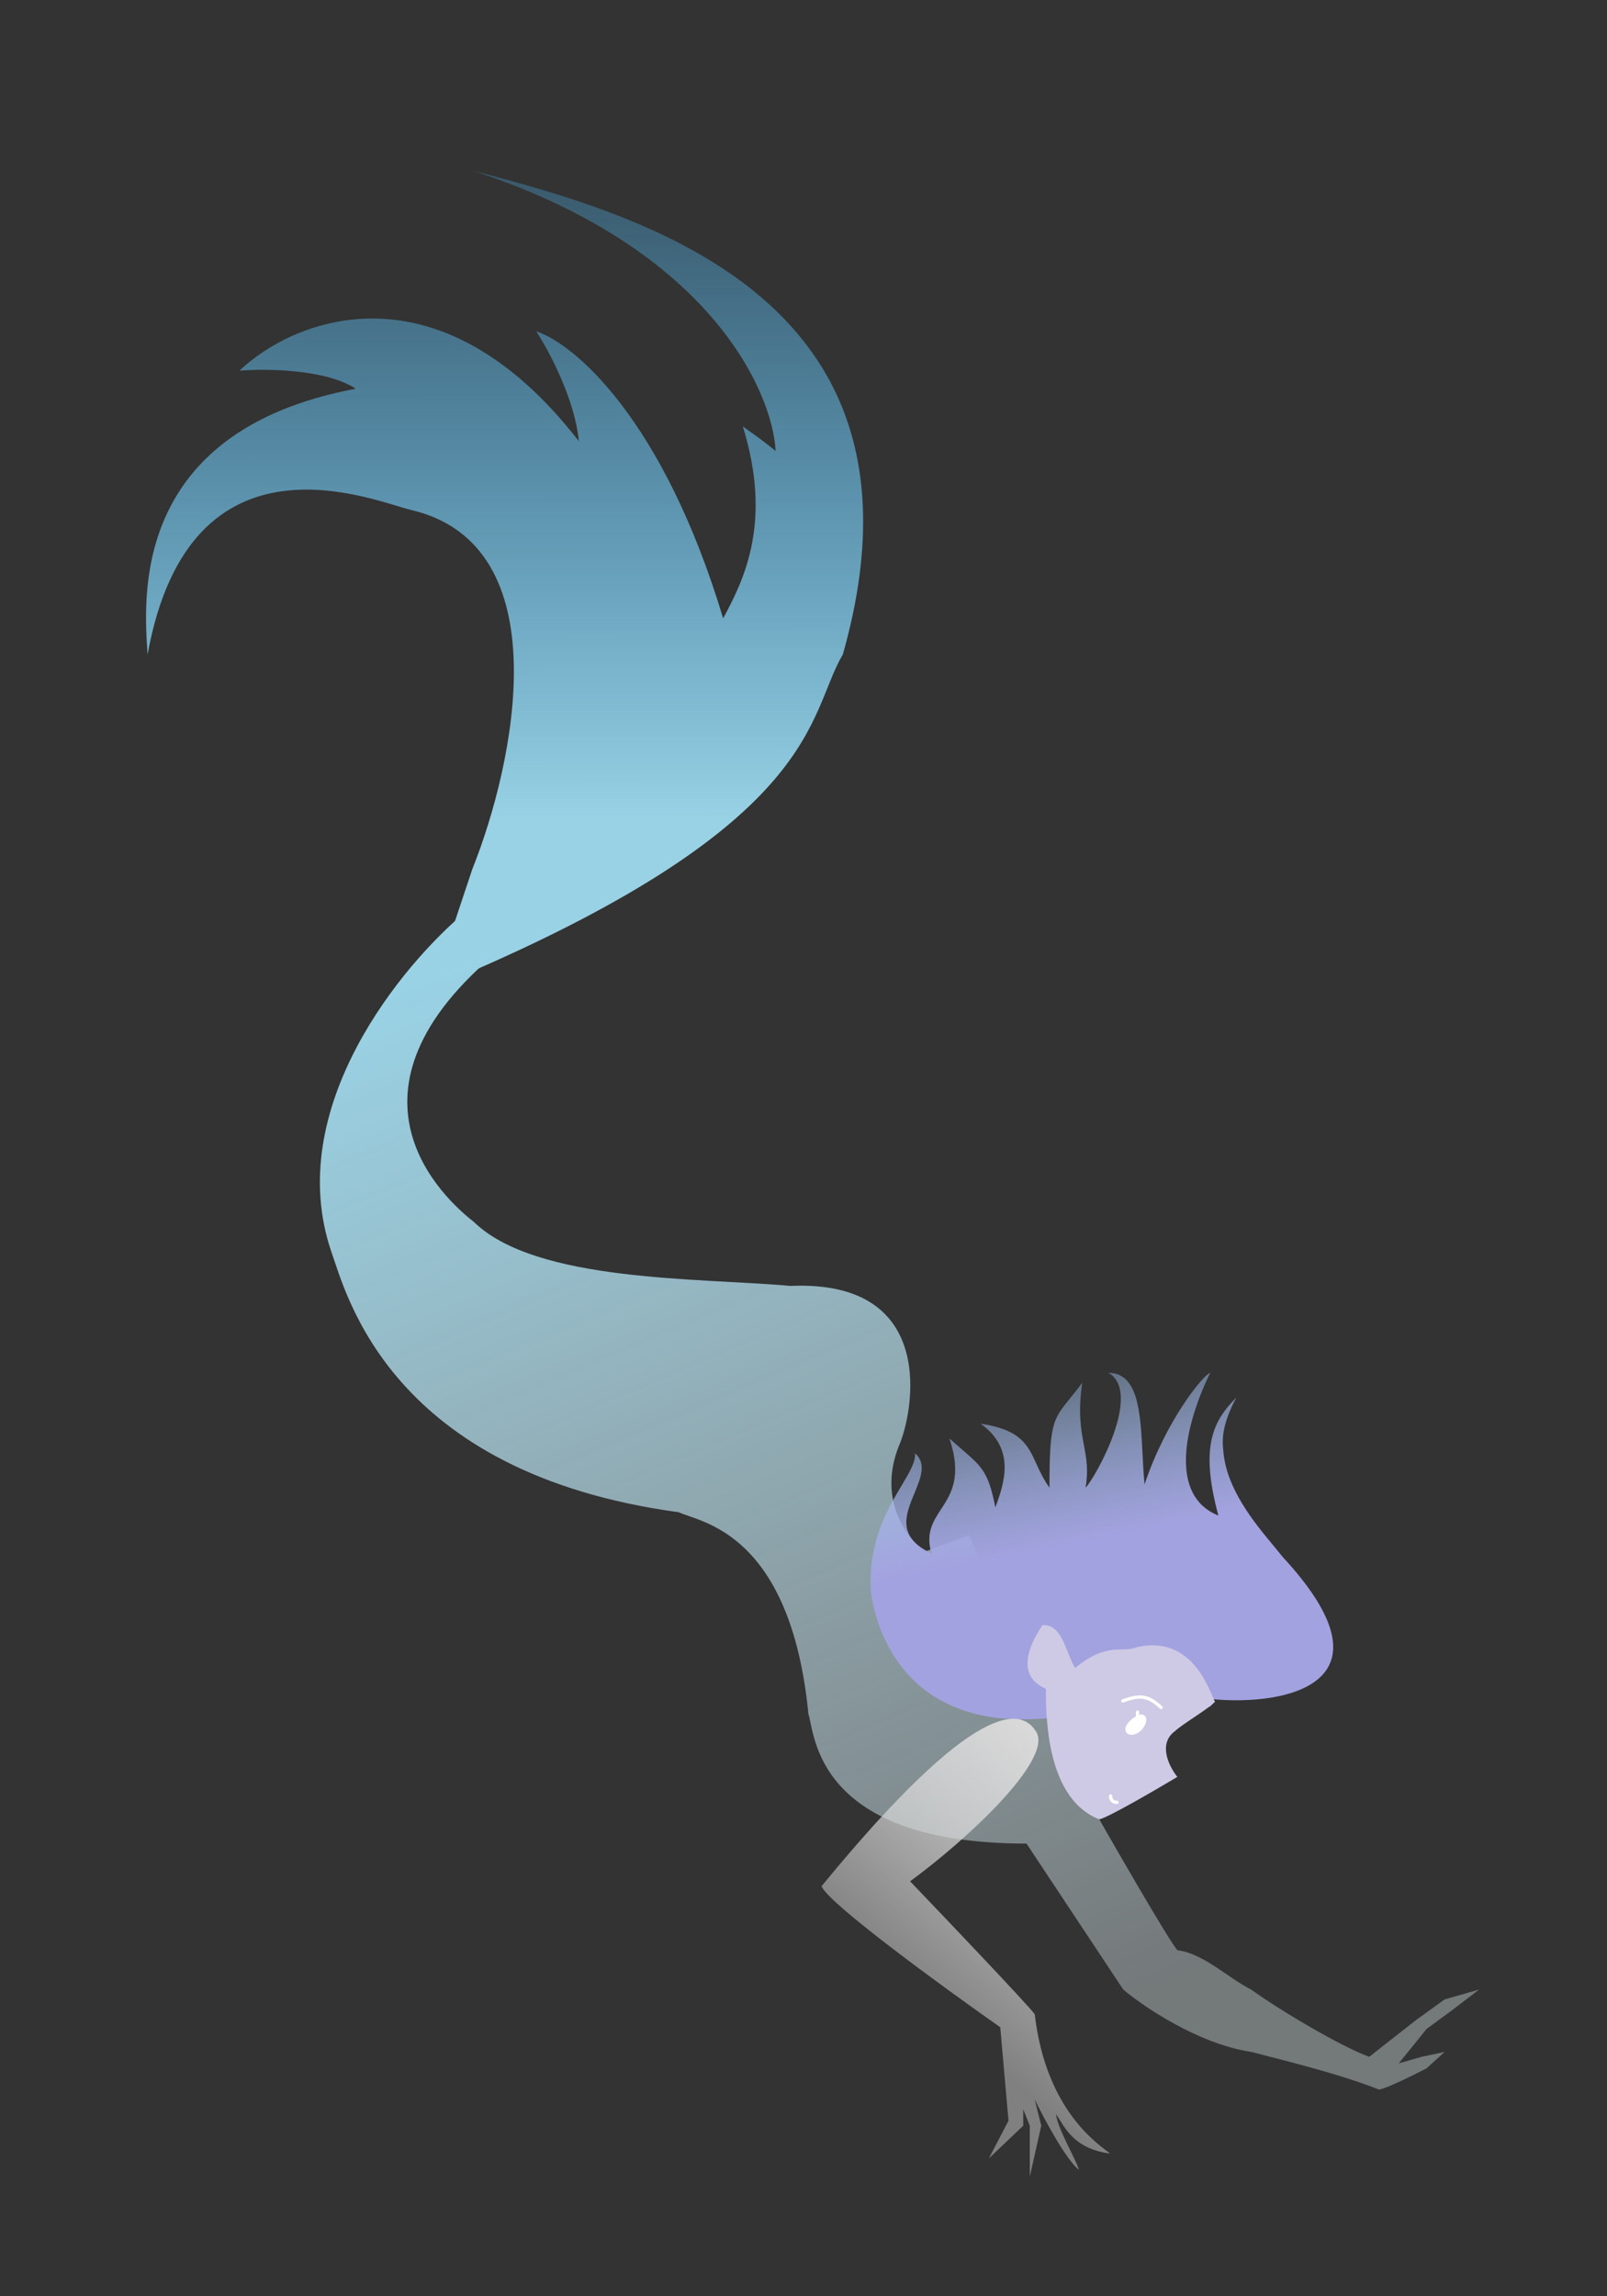 <svg width="490" height="700" viewBox="0 0 490 700" fill="none" xmlns="http://www.w3.org/2000/svg">
<rect x="0" y="0" width="490" height="700" fill="#333333" stroke="none"/>
<g id="header-mermaid">

<style>
* {
    transform-origin: center 15%;
}

#header-mermaid{
    animation: mermaid-float 3s ease-in-out 0s infinite normal none;
}

@keyframes mermaid-float{
    0% {
        transform:  translate(0px, 0px);
    }
    50% {
        transform:  translate(0px, 20px);
    }
    100% {
        transform:  translate(0px, 0px);
    }
}

#tail{
    animation: tail-move 5s ease-in-out 0s infinite normal none;
}

@keyframes tail-move{
    0% {
        transform:  scale(1);
    }
    50% {
        transform:  scale(1.08) rotate(2.8deg);
    }
    100% {
        transform:  scale(1);
    }
}

#hair{
    animation: hair-move 4s ease-in-out 0s infinite normal none;

}

@keyframes hair-move{
    0% {
        transform:  scale(1);
    }
    50% {
        transform:  scale(1, 1.01) skew(-2deg, 2deg);
    }
    100% {
        transform:  scale(1);
    }
}

</style>

<path id="tail" d="M144 265L133 298C133 299.167 134.3 300.8 139.5 298C251 250.5 246 218 257 199.5C287.5 92 198 66 144 52C215.6 75.2 235.5 118.667 236.5 137.5C235.333 136.5 231.7 133.6 226.5 130C235.5 159 227 176.5 220.5 188.5C202.1 127.3 174.833 104.667 163.5 101C167.333 106.833 175.3 121.7 176.5 134.5C133.7 79.3 89.667 97.167 73 113C81 112.333 99.3 112.5 108.5 118.5C39 131.5 44 183.5 45 199.5C58 128 114.5 153 125.5 155.5C171.1 166.3 156.833 233 144 265Z" fill="url(#paint0_linear_1_2)"/>
<path id="body" d="M342.5 606.5L313 562C248.5 562 248.5 528.5 246.5 522.5C241 466.5 213 464 207 461C118.5 449 105.5 394 101 381.5C86.2 337.9 122.5 294 142.5 277.5C143.167 277.667 146.1 280.3 152.5 289.5C99.5 333 135.5 365.5 144.5 372.5C163.5 391 213.5 389.5 241 392C286.5 390 278.5 431 274 441C267.6 457.4 276.667 469.167 282 473L295.5 468L330 545.5C338.5 560.5 356.2 591.3 359 594.5C367 595.5 374.5 603 381.5 606.5C390.5 613 409.167 624 417.5 627L431.5 616L440.5 609.5L451 606.5L442.5 613L435 618.5L426.5 629L433.5 627L440.5 625.5L435 630.5C431.167 632.5 422.9 636.6 420.5 637C408 632 389 627.5 381.5 625.5C365.5 623.1 348.833 611.833 342.5 606.5Z" fill="url(#paint1_linear_1_2)"/>
<path id="hair" fill-rule="evenodd" clip-rule="evenodd" d="M278.821 455.212C276.158 461.637 273.282 468.575 284 473.5C282.227 467.293 284.483 463.838 286.934 460.084C290.012 455.372 293.396 450.189 289.5 438.5C290.861 439.718 292.068 440.761 293.144 441.691C299.583 447.256 301.358 448.791 303.5 459.5C306.5 451.5 309.5 441.5 299 434C311.247 435.801 313.374 440.456 316.036 446.284C317.069 448.545 318.182 450.984 320 453.5C320 434.022 321.03 432.749 326.223 426.336C327.295 425.012 328.545 423.468 330 421.5C328.653 430.655 329.627 435.866 330.501 440.538C331.249 444.54 331.923 448.147 331 453.5C334 450.5 348.5 424.5 338 418.5C347.134 418.5 347.751 430.801 348.37 443.128C348.531 446.321 348.691 449.516 349 452.5C355.5 433 367 419 369 418.5C361 435 356.5 456 371.5 462C366 441.5 369.5 433.5 377 426C373.641 432.297 372.398 437.184 372.973 441.846C373.694 453.609 382.453 464.149 388.226 471.097C389.27 472.354 390.216 473.493 391 474.5C427 513.3 392 520 370 518C370 521.362 367.321 521.487 345.445 522.502C338.042 522.846 328.44 523.292 316 524C272 526.504 265.789 490.5 265.5 484C264.867 469.755 270.714 459.919 274.92 452.843C277.358 448.742 279.245 445.568 279 443C282.575 446.155 280.754 450.548 278.821 455.212Z" fill="url(#paint2_linear_1_2)"/>
<path id="face" d="M346.843 502.081C363.5 498.5 368.5 514.785 370.467 518.79C367.682 521.491 360.754 525.409 358.287 527.702C352.946 531.585 356.531 538.631 358.992 541.669C352.125 545.78 337.752 554.124 335.193 554.615C317.779 547.815 319.107 519.29 318.88 514.785C309.449 510.744 314.033 501.027 317.902 495.411C323.884 495.109 324.754 503.196 327.788 508.463C337.986 500.269 341.872 504.138 346.843 502.081Z" fill="#CECAE5"/>
<path id="right-arm" d="M250.5 575C297.7 517.4 311.588 520.5 316 528C321 536.5 294.833 560.833 277.5 573.5C289 585.5 312.7 610.4 315.5 614C319 644 335.5 654 338.5 656.5C327 655 324.5 648 322 644.5C322.5 649 328 658 329 661.5C325 658.3 318.333 645.833 315.5 640L317.5 648L314 663.5V648L312 643V648L301.5 658L307.5 646.5L305 618C287.667 605.833 252.5 580.2 250.5 575Z" fill="url(#paint3_linear_1_2)"/>
<path id="smile" d="M338.642 547.497C338.642 548.716 339.375 549.437 340.582 549.437" stroke="white" stroke-linecap="round"/>
<path id="eye" d="M347.202 524.538C346.247 524.644 343.845 527.349 344.882 527.349C346.458 527.349 348.005 525.602 348.005 524.136" stroke="white" stroke-width="3" stroke-linecap="round"/>
<path id="eyebrow" d="M354.029 520.522C350.041 516.733 347.398 516.666 342.383 518.514" stroke="white" stroke-linecap="round"/>
<path id="eyelash" d="M346.85 521.934V523.865" stroke="white" stroke-linecap="round"/>
</g>
<defs>
<linearGradient id="paint0_linear_1_2" x1="153.854" y1="52" x2="154" y2="250" gradientUnits="userSpaceOnUse">
<stop stop-color="#4EBFFF" stop-opacity="0.27"/>
<stop offset="1" stop-color="#99D2E5"/>
</linearGradient>
<linearGradient id="paint1_linear_1_2" x1="130.5" y1="298" x2="274.272" y2="637" gradientUnits="userSpaceOnUse">
<stop stop-color="#99D2E5"/>
<stop offset="1" stop-color="#D1DDE1" stop-opacity="0.41"/>
</linearGradient>
<linearGradient id="paint2_linear_1_2" x1="314" y1="419" x2="324.5" y2="471" gradientUnits="userSpaceOnUse">
<stop stop-color="#ACD2FF" stop-opacity="0.36"/>
<stop offset="1" stop-color="#A3A2E0"/>
</linearGradient>
<linearGradient id="paint3_linear_1_2" x1="310.5" y1="524" x2="255" y2="589" gradientUnits="userSpaceOnUse">
<stop stop-color="#D9D9D9"/>
<stop offset="1" stop-color="#D9D9D9" stop-opacity="0.46"/>
</linearGradient>
</defs>
</svg>
